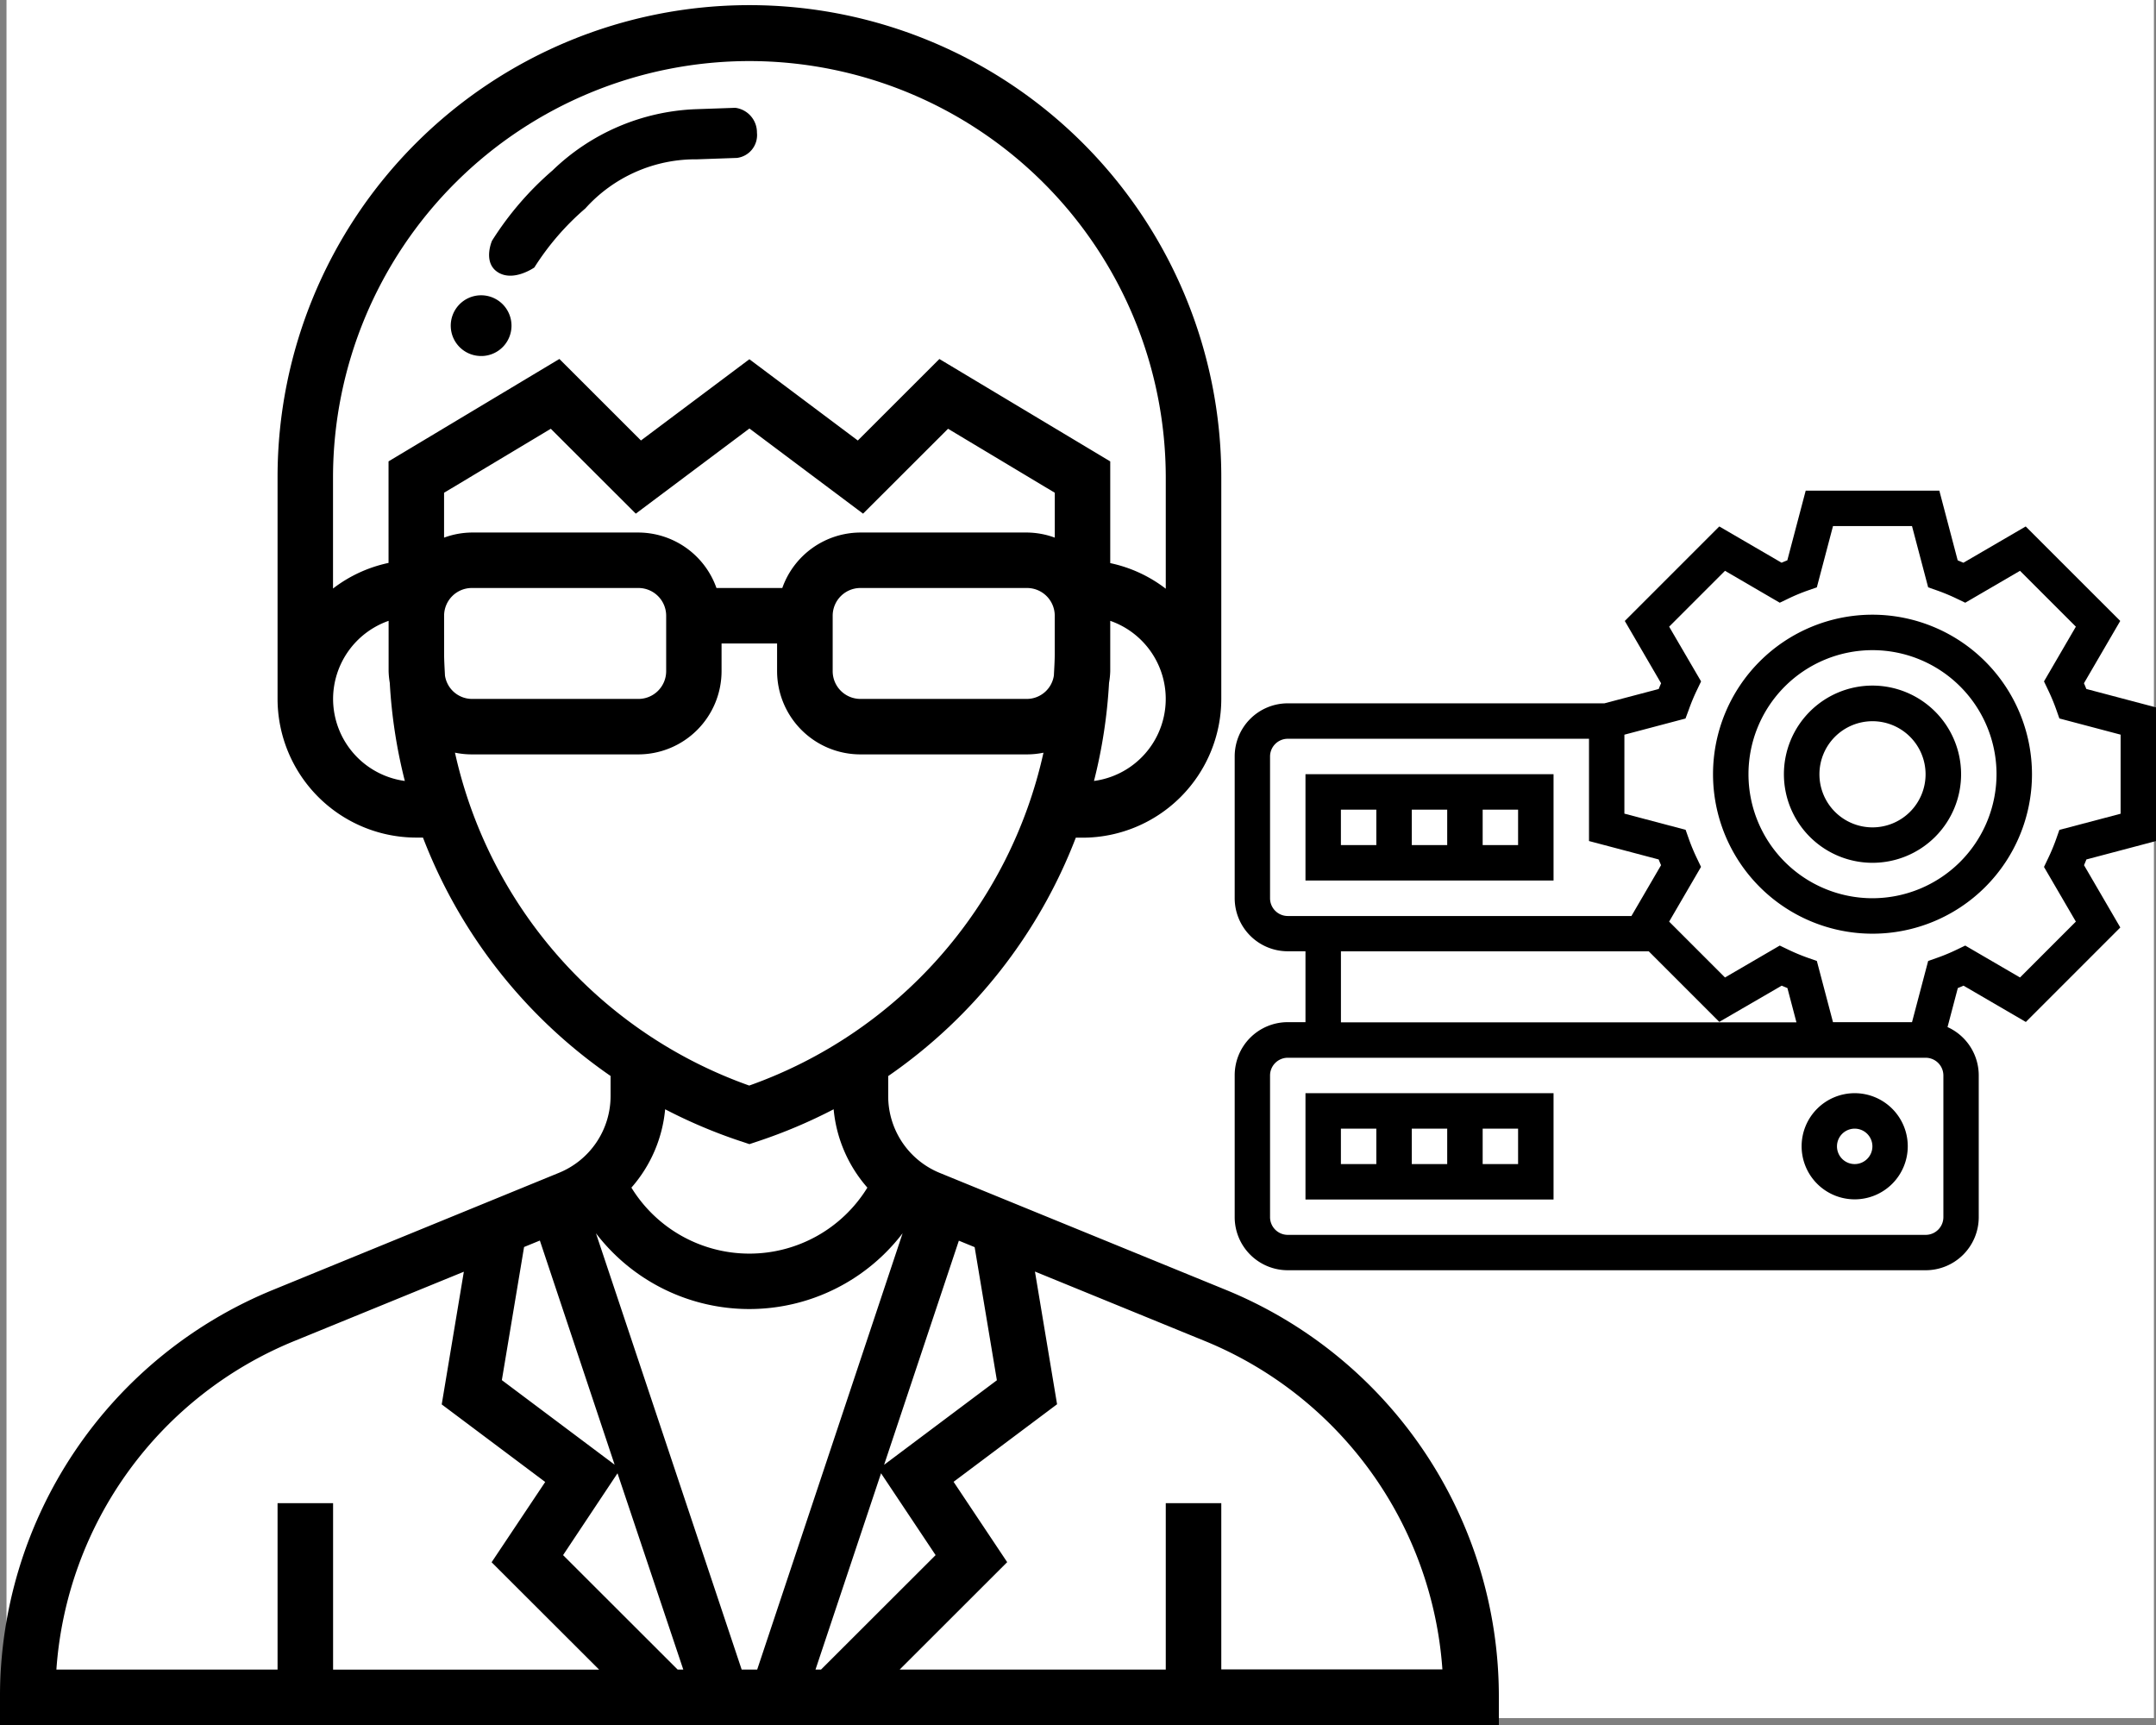 <svg xmlns="http://www.w3.org/2000/svg" width="65" height="52" viewBox="0 0 65 52"><rect x="0" y="0" width="65" height="52" fill="#808080" stroke="none"/><g transform="translate(0 0.203)"><rect width="64.741" height="51.792" transform="translate(0.196 -0.203)" fill="#fff"/><g transform="translate(0 -0.034)"><path d="M41.923,39.7l-8.585-3.509a2.5,2.5,0,0,1-1.56-2.322v-.6a15.477,15.477,0,0,0,5.656-7.186h.2A4.187,4.187,0,0,0,41.82,21.9V15.212a14.226,14.226,0,0,0-28.452,0V21.9a4.187,4.187,0,0,0,4.184,4.18h.2a15.473,15.473,0,0,0,5.656,7.186v.6a2.5,2.5,0,0,1-1.56,2.321L13.265,39.7A13.243,13.243,0,0,0,5,52v.836H50.188V52a13.241,13.241,0,0,0-8.265-12.3Zm-6.869,2.739-3.4,2.549,2.254-6.757.476.195ZM20.8,38.422l.476-.195,2.254,6.757-3.4-2.549Zm2.817,6.821L25.6,51.16H25.43l-3.454-3.45Zm-.65-7.235a5.82,5.82,0,0,0,9.245,0L27.828,51.16H27.36Zm8.595,7.235,1.645,2.467-3.454,3.45h-.167Zm4.4-23.343H30.941a.837.837,0,0,1-.837-.836V19.392a.837.837,0,0,1,.837-.836h5.021a.837.837,0,0,1,.837.836v1.129c0,.226-.015.449-.026.672A.827.827,0,0,1,35.962,21.9Zm-7.377-3.344H26.6a2.507,2.507,0,0,0-2.356-1.672H19.225a2.484,2.484,0,0,0-.837.154V15.685l3.218-1.929,2.562,2.559,3.426-2.567,3.426,2.567,2.562-2.559L36.8,15.685v1.353a2.484,2.484,0,0,0-.837-.154H30.941A2.507,2.507,0,0,0,28.585,18.556Zm-10.17,2.638c-.011-.223-.026-.446-.026-.672V19.392a.837.837,0,0,1,.837-.836h5.021a.837.837,0,0,1,.837.836v1.672a.837.837,0,0,1-.837.836H19.226A.827.827,0,0,1,18.415,21.193Zm19.567,3.179a15.47,15.47,0,0,0,.454-2.958,2.424,2.424,0,0,0,.036-.351V19.546a2.494,2.494,0,0,1-.49,4.827ZM27.594,2.672a12.56,12.56,0,0,1,12.552,12.54v3.366a4.146,4.146,0,0,0-1.674-.772V14.74l-5.151-3.087-2.459,2.457-3.269-2.45-3.269,2.449-2.459-2.457-5.151,3.087V17.8a4.157,4.157,0,0,0-1.674.772V15.212A12.56,12.56,0,0,1,27.594,2.672ZM15.042,21.9a2.5,2.5,0,0,1,1.674-2.354v1.518a2.546,2.546,0,0,0,.035.351,15.47,15.47,0,0,0,.454,2.958A2.5,2.5,0,0,1,15.042,21.9Zm3.681,1.621a2.491,2.491,0,0,0,.5.051h5.021a2.512,2.512,0,0,0,2.51-2.508v-.836h1.674v.836a2.512,2.512,0,0,0,2.51,2.508h5.021a2.491,2.491,0,0,0,.5-.051,13.815,13.815,0,0,1-8.871,10.034,13.815,13.815,0,0,1-8.871-10.034Zm8.607,11.711.264.089.264-.088a15.648,15.648,0,0,0,2.275-.963,4.152,4.152,0,0,0,1.017,2.362,4.175,4.175,0,0,1-7.114,0,4.152,4.152,0,0,0,1.017-2.362,15.566,15.566,0,0,0,2.276.963ZM13.9,41.245l5.084-2.078-.667,4,3.12,2.338-1.616,2.42,3.242,3.237H15.042V46.144H13.368V51.16H6.7A11.57,11.57,0,0,1,13.9,41.245ZM41.82,51.16V46.144H40.146V51.16H32.124l3.241-3.238L33.749,45.5l3.12-2.338-.667-4,5.084,2.078a11.571,11.571,0,0,1,7.2,9.915H41.82Z" transform="translate(-5 -1)"/><path d="M2.948,2.874A7.93,7.93,0,0,0,1.348,4.6s-.64.418-1.1.108S.1,3.75.1,3.75A9.436,9.436,0,0,1,2,1.693,6.574,6.574,0,0,1,6.367,0H7.574A.749.749,0,0,1,8.2.775a.693.693,0,0,1-.628.737H6.367A4.465,4.465,0,0,0,2.948,2.874Z" transform="matrix(0.999, -0.035, 0.035, 0.999, 14.602, 3.346)"/><path d="M.916,1.831A.914.914,0,0,1,0,.916.916.916,0,0,1,.916,0a.916.916,0,0,1,.916.916.914.914,0,0,1-.916.916Zm0,0" transform="matrix(0.999, -0.035, 0.035, 0.999, 13.558, 8.765)"/></g><g transform="translate(37.221 14.588)"><path d="M112,131.205h7.479V128H112Zm3.205-1.068v-1.068h1.068v1.068Zm3.205,0h-1.068v-1.068h1.068Zm-5.342-1.068h1.068v1.068h-1.068Zm0,0" transform="translate(-109.863 -119.453)"/><path d="M337.6,272a1.6,1.6,0,1,0,1.6,1.6A1.6,1.6,0,0,0,337.6,272Zm0,2.137a.534.534,0,1,1,.534-.534A.535.535,0,0,1,337.6,274.137Zm0,0" transform="translate(-318.905 -253.837)"/><path d="M112,275.205h7.479V272H112Zm3.205-1.068v-1.068h1.068v1.068Zm3.205,0h-1.068v-1.068h1.068Zm-5.342-1.068h1.068v1.068h-1.068Zm0,0" transform="translate(-109.863 -253.837)"/><path d="M300.808,56a4.808,4.808,0,1,0,4.808,4.808A4.813,4.813,0,0,0,300.808,56Zm0,8.547a3.739,3.739,0,1,1,3.739-3.739A3.744,3.744,0,0,1,300.808,64.547Zm0,0" transform="translate(-281.576 -52.261)"/><path d="M330.671,88a2.671,2.671,0,1,0,2.671,2.671A2.674,2.674,0,0,0,330.671,88Zm0,4.274a1.6,1.6,0,1,1,1.6-1.6A1.6,1.6,0,0,1,330.671,92.274Zm0,0" transform="translate(-311.439 -82.124)"/><path d="M32.485,10.562V6.533l-2.1-.555q-.034-.086-.072-.173l1.094-1.878L28.557,1.079,26.679,2.173,26.506,2.1,25.953,0H21.924L21.37,2.1c-.058.023-.116.047-.173.072L19.319,1.079,16.47,3.928l1.094,1.878q-.038.086-.072.173l-1.637.432H6.309a1.6,1.6,0,0,0-1.6,1.6v4.274a1.6,1.6,0,0,0,1.6,1.6h.534v2.137H6.309a1.6,1.6,0,0,0-1.6,1.6V21.9a1.6,1.6,0,0,0,1.6,1.6H25.541a1.6,1.6,0,0,0,1.6-1.6V17.629A1.6,1.6,0,0,0,26.2,16.17l.31-1.176c.058-.023.116-.047.173-.072l1.878,1.094,2.848-2.848-1.094-1.878q.038-.086.072-.173ZM5.775,12.287V8.013a.535.535,0,0,1,.534-.534h9.082v3.083l2.1.555q.034.086.072.173l-.893,1.532H6.309A.535.535,0,0,1,5.775,12.287Zm2.137,1.6h9.281l2.126,2.126L21.2,14.922l.173.072.272,1.033H7.912ZM26.075,21.9a.535.535,0,0,1-.534.534H6.309a.535.535,0,0,1-.534-.534V17.629a.535.535,0,0,1,.534-.534H25.541a.535.535,0,0,1,.534.534Zm3.994-8.909-1.684,1.684-1.651-.962-.256.123a5.717,5.717,0,0,1-.594.247l-.268.094-.487,1.846H22.747l-.487-1.846-.268-.094a6.015,6.015,0,0,1-.594-.247l-.256-.123-1.651.962-1.684-1.684.961-1.65-.122-.255a5.977,5.977,0,0,1-.248-.595l-.094-.267-1.846-.488V7.356L18.3,6.869,18.4,6.6a5.876,5.876,0,0,1,.248-.595l.122-.255L17.807,4.1l1.684-1.684,1.651.962.256-.123a5.717,5.717,0,0,1,.594-.247l.268-.094.487-1.846h2.382l.487,1.846.268.094a6.014,6.014,0,0,1,.594.247l.256.123,1.651-.962L30.069,4.1l-.961,1.65.122.255a5.977,5.977,0,0,1,.248.595l.094.267,1.846.488V9.739l-1.846.487-.094.267a5.876,5.876,0,0,1-.248.595l-.122.255Zm0,0" transform="translate(-4.706)"/></g></g></svg>